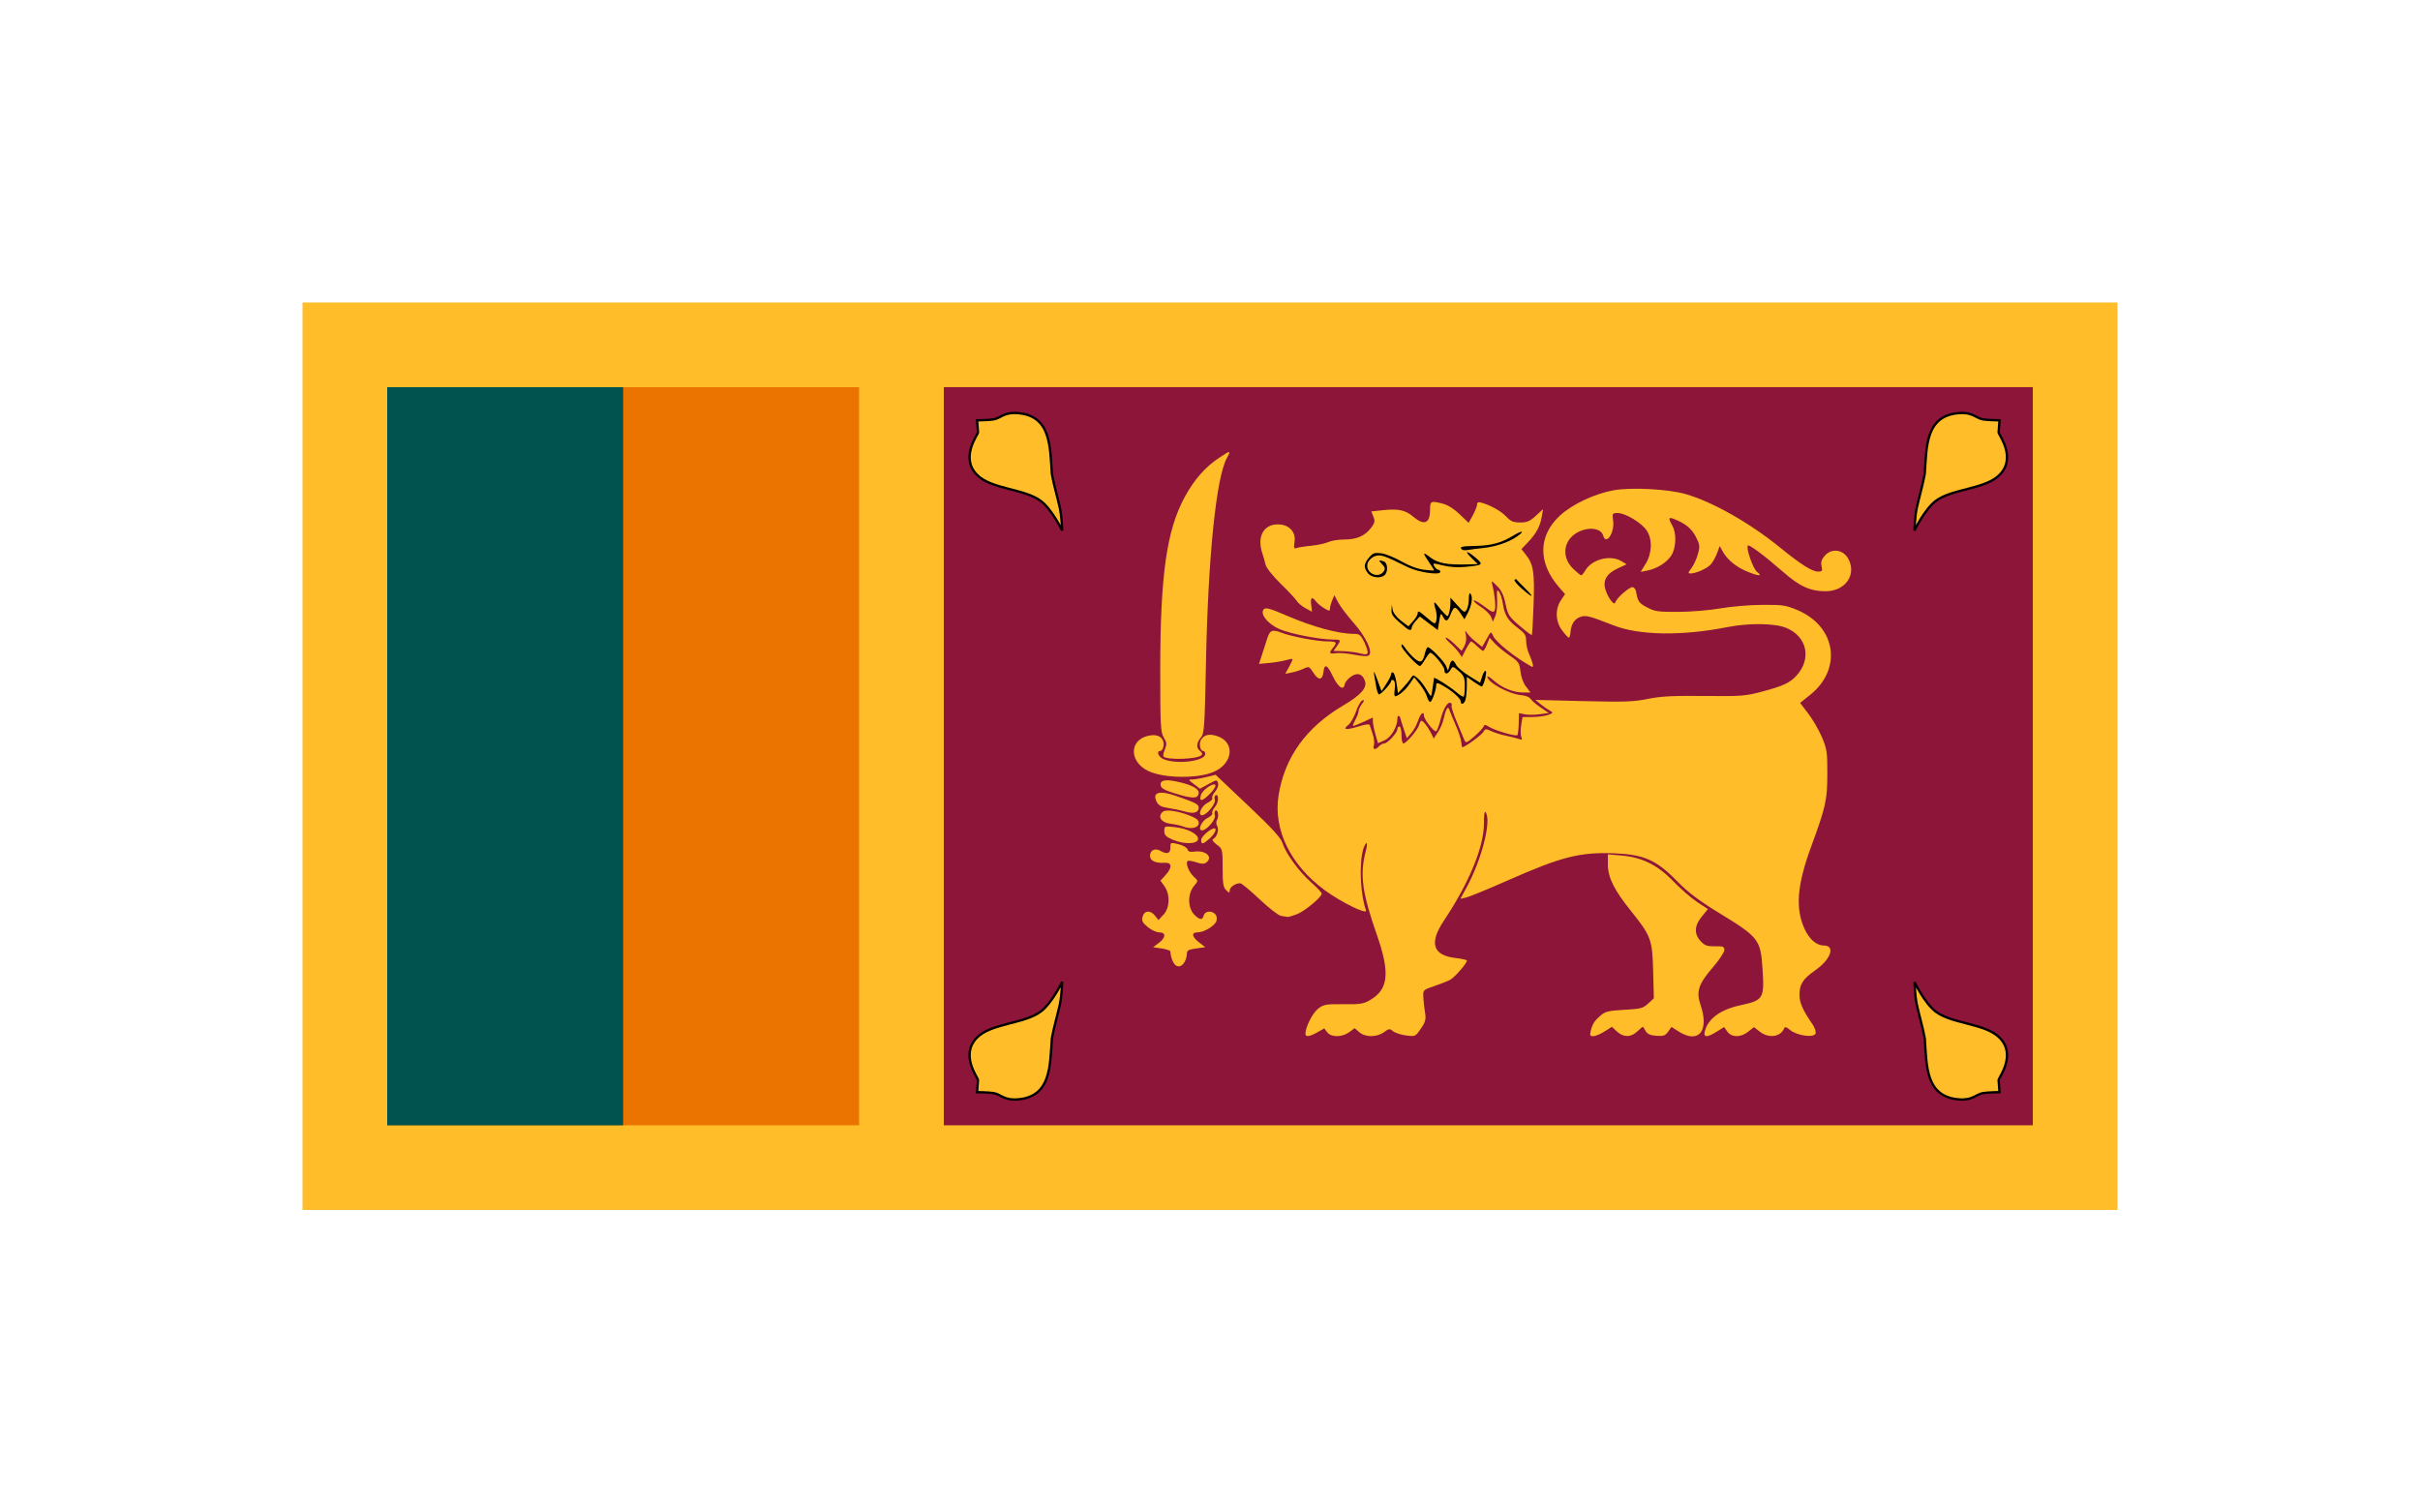 <svg width="32" height="20" viewBox="0 0 32 20" fill="none" xmlns="http://www.w3.org/2000/svg">
<g filter="url(#filter0_d_60_5116)">
<path d="M4 0H28V12H4V0Z" fill="#FFBE29"/>
<path d="M5.12 1.12H11.36V10.88H5.12V1.12Z" fill="#EB7400"/>
<path d="M5.12 1.12H8.24V10.88H5.12V1.12Z" fill="#00534E"/>
<path d="M12.48 1.119H26.88V10.88H12.48V1.119Z" fill="#8D153A"/>
<path d="M14.045 8.984C14.045 8.984 13.913 9.26 13.766 9.373C13.55 9.54 13.105 9.528 12.917 9.722C12.691 9.952 12.934 10.255 12.932 10.281L12.92 10.442C12.92 10.442 13.072 10.444 13.136 10.454C13.233 10.469 13.27 10.55 13.45 10.538C13.902 10.508 13.883 10.091 13.909 9.734C13.932 9.598 13.984 9.421 14.014 9.286C14.04 9.169 14.045 8.984 14.045 8.984L14.045 8.984Z" fill="#FFBE29" stroke="black" stroke-width="0.031"/>
<path d="M17.42 9.65L17.511 9.599L17.55 9.65C17.602 9.719 17.745 9.718 17.84 9.649L17.913 9.596L17.974 9.649C18.054 9.718 18.204 9.718 18.3 9.649C18.367 9.6 18.376 9.599 18.42 9.636C18.447 9.658 18.524 9.683 18.592 9.692C18.715 9.708 18.717 9.707 18.788 9.602C18.849 9.514 18.858 9.478 18.844 9.393C18.834 9.336 18.824 9.245 18.821 9.19C18.816 9.091 18.816 9.09 18.964 9.04C19.046 9.012 19.14 8.975 19.174 8.957C19.234 8.926 19.397 8.739 19.397 8.702C19.397 8.693 19.333 8.678 19.255 8.669C18.945 8.635 18.893 8.473 19.094 8.172C19.422 7.681 19.621 7.202 19.622 6.897C19.622 6.761 19.63 6.715 19.648 6.745C19.722 6.866 19.59 7.374 19.391 7.738L19.311 7.885L19.388 7.868C19.43 7.858 19.677 7.757 19.937 7.642C20.649 7.327 20.894 7.265 21.354 7.284C21.741 7.3 21.905 7.374 22.177 7.653C22.322 7.8 22.461 7.906 22.715 8.062C23.258 8.393 23.28 8.421 23.306 8.811C23.332 9.205 23.319 9.227 23.013 9.293C22.752 9.349 22.588 9.468 22.544 9.633C22.52 9.721 22.57 9.724 22.702 9.641L22.798 9.581L22.841 9.641C22.898 9.721 23.018 9.721 23.117 9.642L23.193 9.582L23.27 9.642C23.389 9.735 23.548 9.712 23.593 9.596C23.602 9.574 23.625 9.581 23.671 9.62C23.759 9.694 23.983 9.726 24.007 9.668C24.016 9.646 23.998 9.591 23.968 9.546C23.837 9.355 23.797 9.264 23.795 9.161C23.793 9.016 23.837 8.947 24.005 8.829C24.209 8.687 24.273 8.503 24.117 8.503C24.021 8.503 23.924 8.42 23.863 8.285C23.737 8.011 23.762 7.704 23.95 7.193C24.141 6.673 24.163 6.578 24.163 6.23C24.164 5.95 24.157 5.901 24.091 5.747C24.051 5.653 23.97 5.513 23.911 5.436L23.803 5.295L23.941 5.184C24.363 4.842 24.277 4.283 23.769 4.068C23.613 4.002 23.574 3.997 23.302 3.998C23.138 3.999 22.889 4.02 22.748 4.045C22.604 4.07 22.36 4.09 22.193 4.091C21.927 4.092 21.882 4.086 21.78 4.032C21.673 3.977 21.655 3.951 21.634 3.823C21.63 3.796 21.611 3.77 21.592 3.764C21.556 3.753 21.388 3.895 21.363 3.958C21.351 3.989 21.341 3.987 21.305 3.945C21.282 3.918 21.248 3.855 21.232 3.805C21.189 3.68 21.241 3.586 21.392 3.516L21.508 3.462L21.44 3.42C21.297 3.334 21.056 3.393 20.968 3.535C20.944 3.575 20.917 3.608 20.909 3.608C20.9 3.608 20.853 3.57 20.804 3.523C20.621 3.348 20.684 3.089 20.929 3.01C21.06 2.968 21.176 3 21.2 3.085C21.237 3.215 21.351 3.045 21.331 2.89C21.317 2.788 21.319 2.784 21.392 2.784C21.493 2.784 21.708 2.914 21.775 3.015C21.852 3.132 21.846 3.316 21.761 3.454L21.695 3.562L21.782 3.545C21.91 3.52 22.035 3.442 22.098 3.348C22.164 3.248 22.172 3.054 22.113 2.95C22.055 2.848 22.062 2.832 22.146 2.867C22.29 2.925 22.367 2.989 22.425 3.099C22.477 3.199 22.48 3.223 22.452 3.326C22.434 3.39 22.396 3.474 22.366 3.513C22.32 3.573 22.318 3.583 22.355 3.583C22.424 3.583 22.568 3.52 22.619 3.466C22.645 3.44 22.683 3.373 22.703 3.32L22.74 3.221L22.782 3.296C22.841 3.402 22.958 3.497 23.099 3.556C23.251 3.62 23.315 3.623 23.235 3.564C23.181 3.524 23.083 3.241 23.113 3.213C23.13 3.197 23.337 3.352 23.573 3.558C23.796 3.754 23.936 3.818 24.141 3.818C24.403 3.818 24.556 3.596 24.438 3.385C24.369 3.263 24.216 3.246 24.127 3.351C24.086 3.399 24.075 3.437 24.087 3.488C24.101 3.55 24.096 3.558 24.038 3.558C23.962 3.558 23.812 3.463 23.545 3.246C23.139 2.915 22.645 2.635 22.288 2.533C22.059 2.467 21.571 2.441 21.338 2.483C21.086 2.528 20.789 2.668 20.626 2.819C20.339 3.085 20.334 3.44 20.614 3.763L20.695 3.856L20.64 3.938C20.561 4.058 20.568 4.219 20.657 4.337C20.696 4.39 20.736 4.432 20.745 4.432C20.754 4.432 20.764 4.399 20.767 4.358C20.775 4.254 20.82 4.184 20.899 4.157C20.97 4.132 21.015 4.144 21.338 4.27C21.678 4.402 22.237 4.411 22.832 4.294C23.123 4.236 23.467 4.24 23.618 4.302C23.895 4.415 23.959 4.71 23.756 4.933C23.668 5.03 23.582 5.07 23.297 5.146C23.08 5.204 23.028 5.208 22.534 5.203C22.112 5.199 21.961 5.207 21.788 5.242C21.601 5.28 21.486 5.284 20.937 5.271L20.302 5.255L20.372 5.312C20.411 5.343 20.466 5.382 20.494 5.397C20.542 5.424 20.54 5.428 20.469 5.454C20.427 5.469 20.334 5.481 20.263 5.481H20.132L20.115 5.589C20.105 5.649 20.106 5.718 20.116 5.743C20.132 5.781 20.126 5.786 20.086 5.772C20.058 5.762 19.982 5.743 19.916 5.729C19.85 5.716 19.762 5.688 19.719 5.668C19.648 5.634 19.64 5.634 19.613 5.68C19.59 5.721 19.369 5.881 19.337 5.881C19.332 5.881 19.325 5.85 19.322 5.812C19.319 5.774 19.287 5.676 19.251 5.594C19.215 5.511 19.178 5.421 19.168 5.394C19.153 5.352 19.146 5.35 19.128 5.381C19.116 5.402 19.099 5.458 19.089 5.506C19.08 5.554 19.047 5.632 19.015 5.68L18.958 5.766L18.922 5.692C18.883 5.613 18.819 5.531 18.795 5.531C18.787 5.531 18.774 5.556 18.765 5.587C18.747 5.652 18.594 5.831 18.557 5.831C18.543 5.831 18.532 5.78 18.532 5.718C18.532 5.657 18.52 5.606 18.505 5.606C18.49 5.606 18.478 5.622 18.478 5.642C18.478 5.689 18.347 5.831 18.303 5.831C18.284 5.831 18.253 5.848 18.235 5.868C18.186 5.922 18.147 5.914 18.167 5.855C18.177 5.828 18.17 5.763 18.153 5.712C18.136 5.661 18.118 5.606 18.113 5.59C18.107 5.571 18.06 5.576 17.96 5.607C17.8 5.657 17.746 5.649 17.829 5.586C17.859 5.562 17.905 5.483 17.931 5.408C17.956 5.334 17.995 5.268 18.015 5.261C18.045 5.252 18.043 5.263 18.009 5.309C17.984 5.341 17.964 5.385 17.964 5.406C17.964 5.427 17.945 5.476 17.923 5.516C17.901 5.556 17.886 5.592 17.892 5.597C17.897 5.602 17.958 5.579 18.027 5.547L18.153 5.488L18.154 5.541C18.154 5.57 18.169 5.646 18.188 5.711L18.221 5.828L18.307 5.79C18.395 5.751 18.478 5.61 18.478 5.502C18.478 5.448 18.509 5.456 18.522 5.513C18.526 5.53 18.546 5.593 18.566 5.653L18.603 5.762L18.662 5.693C18.695 5.655 18.735 5.581 18.752 5.528C18.782 5.436 18.829 5.396 18.829 5.463C18.829 5.511 18.964 5.684 18.99 5.669C19.003 5.662 19.027 5.597 19.046 5.525C19.083 5.375 19.143 5.273 19.182 5.295C19.196 5.303 19.202 5.319 19.195 5.33C19.187 5.342 19.218 5.439 19.264 5.547C19.309 5.655 19.355 5.764 19.365 5.789C19.382 5.829 19.397 5.823 19.494 5.739C19.555 5.686 19.61 5.628 19.617 5.608C19.627 5.579 19.641 5.58 19.697 5.615C19.777 5.663 20.044 5.74 20.065 5.721C20.072 5.714 20.08 5.646 20.082 5.569L20.086 5.43L20.163 5.446C20.205 5.454 20.294 5.454 20.36 5.444L20.48 5.428L20.373 5.356C20.314 5.316 20.254 5.265 20.24 5.242C20.225 5.218 20.173 5.197 20.113 5.192C19.952 5.178 19.667 5.022 19.667 4.947C19.667 4.933 19.706 4.957 19.755 5.001C19.862 5.096 20.011 5.157 20.141 5.157H20.238L20.178 5.078C20.143 5.034 20.112 4.948 20.105 4.878C20.093 4.767 20.081 4.749 19.962 4.668C19.89 4.619 19.801 4.546 19.764 4.506L19.697 4.432L19.663 4.52C19.644 4.568 19.621 4.607 19.612 4.607C19.603 4.607 19.567 4.579 19.532 4.545C19.497 4.51 19.461 4.482 19.453 4.483C19.444 4.483 19.413 4.529 19.384 4.585L19.331 4.688L19.29 4.629C19.267 4.596 19.214 4.539 19.171 4.501C19.128 4.463 19.106 4.432 19.121 4.432C19.137 4.432 19.189 4.472 19.238 4.52L19.327 4.607L19.364 4.543C19.385 4.505 19.393 4.447 19.384 4.4C19.369 4.331 19.371 4.327 19.398 4.37C19.416 4.397 19.468 4.45 19.515 4.487L19.599 4.554L19.658 4.449C19.716 4.345 19.716 4.345 19.743 4.407C19.778 4.49 20.035 4.695 20.253 4.815C20.287 4.834 20.272 4.77 20.21 4.624C20.194 4.586 20.18 4.516 20.18 4.469C20.18 4.4 20.16 4.37 20.069 4.302C19.939 4.205 19.896 4.136 19.872 3.98C19.862 3.917 19.839 3.846 19.821 3.823C19.794 3.789 19.79 3.808 19.797 3.926C19.802 4.005 19.791 4.104 19.774 4.145L19.741 4.22L19.716 4.158C19.703 4.123 19.642 4.064 19.582 4.025C19.521 3.986 19.479 3.948 19.488 3.94C19.496 3.932 19.558 3.968 19.626 4.018C19.728 4.096 19.751 4.105 19.765 4.07C19.782 4.03 19.765 3.855 19.733 3.733C19.717 3.672 19.718 3.672 19.795 3.748C19.852 3.803 19.884 3.869 19.908 3.985C19.939 4.132 19.955 4.156 20.094 4.275C20.177 4.347 20.25 4.401 20.255 4.396C20.261 4.391 20.271 4.206 20.279 3.985C20.293 3.561 20.277 3.46 20.172 3.329L20.118 3.261L20.203 3.172C20.313 3.056 20.364 2.963 20.386 2.836L20.404 2.733L20.308 2.821C20.23 2.893 20.193 2.909 20.102 2.909C20.012 2.909 19.977 2.894 19.917 2.831C19.845 2.756 19.716 2.684 19.593 2.648C19.547 2.635 19.532 2.641 19.532 2.671C19.532 2.693 19.506 2.757 19.476 2.813L19.42 2.914L19.302 2.801C19.23 2.731 19.145 2.677 19.081 2.661C18.919 2.619 18.91 2.624 18.91 2.742C18.91 2.921 18.832 2.954 18.691 2.835C18.583 2.744 18.494 2.725 18.29 2.746L18.133 2.763L18.161 2.833C18.185 2.891 18.179 2.915 18.129 2.981C18.047 3.088 17.939 3.134 17.775 3.134C17.699 3.134 17.604 3.149 17.564 3.168C17.524 3.186 17.424 3.208 17.343 3.216C17.261 3.223 17.174 3.237 17.149 3.246C17.11 3.26 17.106 3.248 17.118 3.162C17.137 3.031 17.043 2.934 16.897 2.934C16.706 2.934 16.618 3.1 16.693 3.319C16.707 3.361 16.726 3.428 16.735 3.467C16.744 3.508 16.829 3.615 16.934 3.718C17.036 3.817 17.131 3.92 17.147 3.946C17.163 3.973 17.215 4.016 17.262 4.042L17.349 4.089L17.338 3.999C17.325 3.899 17.348 3.883 17.402 3.954C17.421 3.979 17.471 4.019 17.512 4.044C17.576 4.082 17.586 4.083 17.586 4.05C17.586 4.028 17.599 3.979 17.615 3.941L17.644 3.87L17.695 3.966C17.723 4.019 17.813 4.138 17.896 4.232C18.057 4.413 18.154 4.616 18.104 4.663C18.084 4.682 18.028 4.68 17.913 4.658C17.824 4.64 17.714 4.631 17.669 4.637C17.576 4.65 17.568 4.638 17.625 4.568C17.686 4.494 17.676 4.482 17.558 4.482C17.42 4.482 17.08 4.418 16.949 4.368C16.822 4.318 16.792 4.331 16.755 4.448C16.738 4.501 16.707 4.597 16.686 4.662L16.648 4.779L16.786 4.766C16.862 4.759 16.959 4.742 17.002 4.73C17.046 4.717 17.085 4.71 17.09 4.715C17.095 4.719 17.075 4.765 17.047 4.816L16.995 4.91L17.081 4.893C17.128 4.883 17.199 4.861 17.239 4.842C17.308 4.809 17.313 4.812 17.368 4.897C17.434 5.001 17.488 4.997 17.5 4.886C17.512 4.771 17.551 4.788 17.623 4.94C17.693 5.087 17.766 5.138 17.78 5.052C17.785 5.023 17.822 4.976 17.864 4.947C17.948 4.89 18.011 4.907 18.047 4.998C18.084 5.091 18.001 5.188 17.758 5.331C17.271 5.619 16.988 6.013 16.907 6.515C16.834 6.968 17.062 7.436 17.518 7.772C17.737 7.932 18.084 8.102 18.062 8.037C17.968 7.762 17.971 7.238 18.067 7.149C18.081 7.136 18.077 7.191 18.056 7.271C17.98 7.57 18.013 7.808 18.208 8.366C18.384 8.87 18.36 9.086 18.11 9.228C18.03 9.274 17.979 9.282 17.763 9.279C17.529 9.277 17.504 9.281 17.429 9.339C17.356 9.396 17.262 9.582 17.262 9.669C17.262 9.716 17.315 9.709 17.42 9.65L17.42 9.65Z" fill="#FFBE29"/>
<path d="M21.216 9.64L21.314 9.578L21.381 9.64C21.468 9.721 21.57 9.719 21.654 9.635C21.691 9.599 21.724 9.573 21.727 9.579C21.731 9.585 21.747 9.612 21.764 9.639C21.784 9.674 21.827 9.691 21.904 9.697C21.997 9.703 22.021 9.694 22.058 9.642L22.102 9.58L22.199 9.641C22.463 9.807 22.604 9.633 22.486 9.286C22.426 9.11 22.459 9.011 22.653 8.787C22.734 8.693 22.801 8.592 22.801 8.563C22.801 8.517 22.786 8.511 22.677 8.513C22.573 8.515 22.543 8.504 22.488 8.445C22.399 8.35 22.404 8.24 22.504 8.119L22.584 8.021L22.442 7.928C22.365 7.877 22.225 7.755 22.131 7.658C21.922 7.44 21.715 7.336 21.443 7.313L21.261 7.297L21.261 7.432C21.262 7.605 21.345 7.772 21.573 8.054C21.831 8.376 21.85 8.426 21.86 8.846L21.869 9.201L21.794 9.27C21.726 9.333 21.696 9.341 21.477 9.353C21.269 9.365 21.226 9.375 21.165 9.428C21.084 9.498 21.059 9.536 21.034 9.633C21.02 9.689 21.026 9.702 21.067 9.702C21.095 9.702 21.162 9.674 21.216 9.64L21.216 9.64Z" fill="#FFBE29"/>
<path d="M15.694 8.613C15.694 8.568 15.714 8.556 15.815 8.542L15.937 8.525L15.856 8.462C15.759 8.387 15.75 8.329 15.835 8.329C15.92 8.329 16.063 8.243 16.085 8.179C16.095 8.15 16.089 8.11 16.071 8.09C16.023 8.037 15.934 8.045 15.918 8.104C15.9 8.167 15.87 8.167 15.802 8.105C15.701 8.011 15.698 7.816 15.798 7.703C15.844 7.649 15.844 7.646 15.784 7.591C15.72 7.531 15.674 7.414 15.704 7.386C15.714 7.377 15.765 7.384 15.817 7.402C15.892 7.427 15.921 7.427 15.952 7.404C16.044 7.332 15.944 7.241 15.795 7.261C15.735 7.269 15.71 7.261 15.702 7.231C15.695 7.208 15.643 7.178 15.584 7.163C15.478 7.137 15.477 7.137 15.477 7.208C15.477 7.286 15.432 7.301 15.345 7.251C15.275 7.21 15.207 7.242 15.207 7.315C15.207 7.383 15.277 7.416 15.403 7.409C15.499 7.402 15.503 7.472 15.411 7.573L15.345 7.645L15.398 7.719C15.475 7.827 15.469 8.007 15.384 8.096L15.318 8.166L15.274 8.11C15.214 8.032 15.132 8.037 15.109 8.121C15.094 8.175 15.106 8.2 15.176 8.258C15.223 8.297 15.292 8.329 15.329 8.329C15.421 8.329 15.417 8.399 15.322 8.47L15.248 8.525L15.362 8.542C15.426 8.552 15.477 8.57 15.477 8.582C15.477 8.63 15.507 8.775 15.582 8.778C15.65 8.781 15.692 8.681 15.694 8.613Z" fill="#FFBE29"/>
<path d="M17.147 8.09C17.252 8.05 17.477 7.863 17.477 7.817C17.477 7.803 17.415 7.736 17.339 7.669C17.178 7.527 17.004 7.289 16.959 7.149C16.935 7.077 16.821 6.952 16.501 6.649L16.074 6.245L15.951 6.275C15.883 6.292 15.801 6.306 15.768 6.307C15.71 6.307 15.711 6.311 15.787 6.368L15.868 6.429L15.98 6.368C16.09 6.309 16.093 6.308 16.107 6.356C16.115 6.384 16.098 6.432 16.068 6.468C16.038 6.502 16.022 6.541 16.03 6.554C16.039 6.567 16.011 6.595 15.968 6.616C15.888 6.654 15.832 6.78 15.896 6.78C15.953 6.78 16.078 6.629 16.064 6.578C16.056 6.552 16.06 6.525 16.071 6.518C16.12 6.49 16.117 6.609 16.068 6.667C16.038 6.702 16.022 6.741 16.03 6.754C16.039 6.767 16.011 6.795 15.968 6.816C15.889 6.854 15.832 6.98 15.895 6.98C15.956 6.98 16.08 6.836 16.064 6.782C16.056 6.753 16.06 6.725 16.071 6.718C16.104 6.699 16.122 6.793 16.094 6.839C16.079 6.863 16.08 6.897 16.095 6.923C16.122 6.972 16.094 7.064 16.044 7.093C16.022 7.105 16.037 7.129 16.089 7.168C16.165 7.224 16.167 7.23 16.167 7.476C16.167 7.682 16.175 7.735 16.214 7.771C16.257 7.811 16.261 7.811 16.261 7.773C16.261 7.731 16.337 7.679 16.399 7.679C16.417 7.679 16.532 7.774 16.653 7.889C16.775 8.005 16.903 8.104 16.939 8.111C16.975 8.117 17.014 8.123 17.026 8.125C17.037 8.127 17.092 8.111 17.147 8.09L17.147 8.09Z" fill="#FFBE29"/>
<path d="M15.842 7.093C15.842 7.026 15.702 6.956 15.534 6.937C15.399 6.922 15.396 6.923 15.396 6.989C15.396 7.044 15.418 7.066 15.511 7.105C15.662 7.169 15.842 7.162 15.842 7.093L15.842 7.093Z" fill="#FFBE29"/>
<path d="M15.996 7.087C16.064 7.026 16.097 6.954 16.056 6.954C16.008 6.954 15.883 7.064 15.883 7.106C15.883 7.171 15.906 7.167 15.996 7.087V7.087Z" fill="#FFBE29"/>
<path d="M15.851 6.891C15.856 6.854 15.833 6.829 15.761 6.797C15.608 6.73 15.424 6.698 15.38 6.732C15.299 6.795 15.353 6.879 15.485 6.894C15.538 6.9 15.609 6.915 15.644 6.929C15.745 6.967 15.841 6.95 15.851 6.891Z" fill="#FFBE29"/>
<path d="M15.85 6.691C15.858 6.637 15.823 6.618 15.537 6.52C15.324 6.447 15.23 6.481 15.298 6.608C15.322 6.652 15.361 6.672 15.451 6.685C15.517 6.695 15.608 6.714 15.653 6.727C15.772 6.763 15.841 6.751 15.85 6.691L15.85 6.691Z" fill="#FFBE29"/>
<path d="M15.993 6.502C16.037 6.46 16.072 6.409 16.072 6.39C16.072 6.329 15.902 6.438 15.88 6.513C15.854 6.603 15.896 6.599 15.993 6.502L15.993 6.502Z" fill="#FFBE29"/>
<path d="M15.85 6.491C15.86 6.43 15.756 6.375 15.552 6.333C15.402 6.302 15.336 6.319 15.348 6.387C15.354 6.424 15.403 6.451 15.545 6.494C15.771 6.563 15.839 6.563 15.85 6.491L15.85 6.491Z" fill="#FFBE29"/>
<path d="M16.05 6.206C16.311 6.093 16.334 5.806 16.087 5.731C15.985 5.7 15.92 5.717 15.88 5.785C15.851 5.836 15.87 5.931 15.912 5.931C15.925 5.931 15.937 5.948 15.937 5.969C15.937 6.069 15.538 6.114 15.374 6.033C15.316 6.004 15.291 5.931 15.339 5.931C15.375 5.931 15.4 5.855 15.382 5.802C15.357 5.73 15.282 5.705 15.173 5.732C14.928 5.795 14.935 6.076 15.184 6.195C15.389 6.293 15.838 6.299 16.05 6.206L16.05 6.206Z" fill="#FFBE29"/>
<path d="M15.887 5.987C15.902 5.973 15.896 5.951 15.87 5.932C15.815 5.889 15.818 5.826 15.879 5.753C15.924 5.699 15.93 5.617 15.946 4.795C15.973 3.377 16.081 2.311 16.224 2.055C16.28 1.953 16.272 1.953 16.126 2.05C15.937 2.175 15.793 2.339 15.666 2.572C15.426 3.013 15.342 3.606 15.342 4.872C15.342 5.591 15.347 5.685 15.389 5.753C15.429 5.817 15.431 5.841 15.403 5.909C15.385 5.954 15.377 5.996 15.385 6.004C15.438 6.053 15.829 6.04 15.887 5.987V5.987Z" fill="#FFBE29"/>
<path d="M18.083 4.635C18.091 4.623 18.073 4.561 18.043 4.497C17.996 4.399 17.977 4.382 17.909 4.382C17.698 4.382 17.36 4.29 17.01 4.139C16.808 4.051 16.739 4.031 16.715 4.053C16.653 4.11 16.755 4.245 16.914 4.317C17.055 4.38 17.449 4.457 17.629 4.457C17.733 4.457 17.736 4.462 17.677 4.546L17.633 4.607L17.751 4.61C17.816 4.612 17.905 4.622 17.95 4.632C18.066 4.659 18.067 4.659 18.083 4.635L18.083 4.635Z" fill="#FFBE29"/>
<path d="M19.315 5.274C19.315 5.237 19.205 5.138 19.093 5.074C19.006 5.024 18.991 5.022 18.991 5.063C18.991 5.125 18.934 5.282 18.912 5.282C18.899 5.282 18.88 5.251 18.87 5.214C18.86 5.177 18.818 5.103 18.776 5.05L18.7 4.955L18.64 5.043C18.585 5.126 18.489 5.207 18.447 5.207C18.437 5.207 18.435 5.163 18.443 5.11C18.451 5.052 18.445 5.007 18.427 4.996C18.41 4.987 18.396 4.99 18.396 5.004C18.396 5.035 18.264 5.182 18.235 5.182C18.224 5.182 18.208 5.14 18.199 5.088C18.191 5.037 18.177 4.955 18.168 4.907C18.159 4.859 18.178 4.892 18.21 4.98L18.268 5.139L18.332 5.042C18.367 4.988 18.396 4.93 18.396 4.912C18.396 4.894 18.408 4.886 18.423 4.894C18.437 4.902 18.457 4.967 18.467 5.037L18.486 5.166L18.556 5.09C18.595 5.049 18.64 4.994 18.656 4.967C18.686 4.921 18.688 4.921 18.747 4.97C18.78 4.997 18.831 5.063 18.861 5.116C18.89 5.168 18.918 5.208 18.922 5.203C18.927 5.198 18.938 5.144 18.946 5.082C18.954 5.02 18.962 4.967 18.962 4.965C18.967 4.949 19.174 5.081 19.251 5.147C19.3 5.19 19.347 5.219 19.355 5.212C19.363 5.205 19.369 5.141 19.369 5.072C19.369 4.963 19.358 4.934 19.29 4.875C19.212 4.807 19.209 4.807 19.181 4.856C19.143 4.921 19.099 4.922 19.099 4.858C19.099 4.812 18.952 4.632 18.913 4.632C18.903 4.632 18.872 4.672 18.844 4.72C18.816 4.768 18.786 4.807 18.777 4.807C18.739 4.807 18.532 4.581 18.532 4.54C18.532 4.508 18.546 4.516 18.582 4.57C18.61 4.611 18.665 4.673 18.705 4.707C18.786 4.776 18.815 4.759 18.846 4.626C18.855 4.588 18.871 4.558 18.881 4.558C18.915 4.558 19.096 4.745 19.122 4.807L19.147 4.87L19.167 4.801C19.19 4.717 19.216 4.714 19.254 4.791C19.27 4.823 19.348 4.889 19.427 4.938L19.572 5.028L19.601 4.938C19.617 4.888 19.638 4.86 19.648 4.875C19.663 4.897 19.625 5.046 19.597 5.078C19.593 5.083 19.546 5.056 19.493 5.019L19.396 4.951L19.396 5.073C19.396 5.14 19.388 5.22 19.379 5.251C19.362 5.311 19.315 5.328 19.315 5.274L19.315 5.274Z" fill="black"/>
<path d="M18.594 4.304C18.422 4.164 18.396 4.132 18.4 4.066L18.404 3.995L18.415 4.063C18.422 4.103 18.468 4.163 18.525 4.207L18.624 4.282L18.685 4.214C18.718 4.176 18.746 4.131 18.746 4.114C18.748 4.069 18.756 4.073 18.872 4.171C18.976 4.259 18.977 4.259 18.993 4.203C19.001 4.171 18.998 4.112 18.986 4.07C18.952 3.957 18.959 3.94 19.01 4.008C19.035 4.042 19.076 4.09 19.101 4.115C19.144 4.158 19.146 4.158 19.162 4.103C19.172 4.071 19.179 4.013 19.179 3.974L19.18 3.903L19.273 4.006C19.36 4.102 19.368 4.106 19.395 4.06C19.41 4.033 19.423 3.968 19.423 3.916C19.424 3.848 19.431 3.831 19.449 3.857C19.478 3.9 19.458 4.017 19.403 4.117L19.364 4.189L19.313 4.111C19.247 4.011 19.226 4.013 19.183 4.12C19.144 4.222 19.118 4.23 19.079 4.151C19.054 4.101 19.049 4.107 19.031 4.213L19.012 4.331L18.893 4.242L18.775 4.152L18.721 4.211C18.692 4.243 18.668 4.284 18.667 4.301C18.666 4.338 18.638 4.34 18.594 4.304L18.594 4.304Z" fill="black"/>
<path d="M20.122 3.783C20.06 3.728 20.017 3.676 20.027 3.667C20.037 3.658 20.048 3.655 20.051 3.661C20.055 3.667 20.106 3.719 20.165 3.778C20.3 3.911 20.272 3.915 20.122 3.783V3.783Z" fill="black"/>
<path d="M18.087 3.578C18.03 3.503 18.034 3.454 18.103 3.372C18.153 3.313 18.176 3.305 18.264 3.316C18.32 3.323 18.44 3.372 18.532 3.424C18.637 3.484 18.746 3.524 18.831 3.534C18.904 3.543 18.964 3.546 18.964 3.541C18.964 3.537 18.933 3.488 18.896 3.434C18.808 3.305 18.811 3.291 18.91 3.368C19.013 3.448 19.135 3.471 19.408 3.463L19.541 3.459L19.464 3.384C19.356 3.28 19.389 3.271 19.509 3.372C19.621 3.467 19.614 3.473 19.378 3.496C19.277 3.506 19.17 3.499 19.08 3.477C18.946 3.444 18.941 3.444 18.966 3.488C18.981 3.513 19.004 3.534 19.019 3.534C19.033 3.534 19.045 3.547 19.045 3.562C19.045 3.611 18.755 3.568 18.617 3.5C18.3 3.344 18.261 3.33 18.185 3.353C18.143 3.366 18.102 3.404 18.087 3.442C18.039 3.568 18.222 3.666 18.298 3.554C18.32 3.522 18.314 3.5 18.276 3.461C18.223 3.407 18.228 3.399 18.299 3.424C18.35 3.442 18.357 3.56 18.31 3.604C18.256 3.654 18.133 3.639 18.087 3.578L18.087 3.578Z" fill="black"/>
<path d="M19.332 3.267C19.293 3.231 19.324 3.222 19.501 3.219C19.72 3.215 19.853 3.179 20.011 3.082C20.136 3.005 20.171 3.02 20.051 3.1C19.942 3.174 19.772 3.23 19.608 3.247C19.528 3.256 19.438 3.267 19.406 3.273C19.375 3.279 19.342 3.276 19.332 3.267L19.332 3.267Z" fill="black"/>
<path d="M25.316 8.987C25.316 8.987 25.448 9.263 25.594 9.375C25.811 9.542 26.255 9.53 26.443 9.724C26.669 9.953 26.426 10.256 26.428 10.282L26.44 10.442C26.44 10.442 26.288 10.444 26.224 10.454C26.127 10.47 26.09 10.55 25.91 10.538C25.459 10.508 25.477 10.092 25.452 9.736C25.429 9.6 25.377 9.424 25.347 9.288C25.321 9.172 25.316 8.987 25.316 8.987H25.316Z" fill="#FFBE29" stroke="black" stroke-width="0.031"/>
<path d="M25.315 3.015C25.315 3.015 25.447 2.739 25.594 2.626C25.81 2.46 26.255 2.472 26.443 2.277C26.669 2.048 26.426 1.744 26.428 1.718L26.44 1.558C26.44 1.558 26.288 1.556 26.224 1.546C26.127 1.53 26.09 1.45 25.91 1.462C25.458 1.492 25.477 1.909 25.451 2.265C25.428 2.401 25.376 2.578 25.346 2.714C25.32 2.83 25.315 3.015 25.315 3.015L25.315 3.015Z" fill="#FFBE29" stroke="black" stroke-width="0.031"/>
<path d="M14.045 3.015C14.045 3.015 13.913 2.739 13.766 2.627C13.55 2.46 13.105 2.472 12.917 2.277C12.691 2.048 12.934 1.744 12.932 1.718L12.92 1.558C12.92 1.558 13.072 1.556 13.136 1.546C13.233 1.53 13.27 1.45 13.45 1.462C13.902 1.492 13.883 1.909 13.909 2.266C13.932 2.401 13.984 2.578 14.014 2.714C14.04 2.83 14.045 3.015 14.045 3.015L14.045 3.015Z" fill="#FFBE29" stroke="black" stroke-width="0.031"/>
</g>
<defs>
<filter id="filter0_d_60_5116" x="0" y="0" width="32" height="20" filterUnits="userSpaceOnUse" color-interpolation-filters="sRGB">
<feFlood flood-opacity="0" result="BackgroundImageFix"/>
<feColorMatrix in="SourceAlpha" type="matrix" values="0 0 0 0 0 0 0 0 0 0 0 0 0 0 0 0 0 0 127 0" result="hardAlpha"/>
<feOffset dy="4"/>
<feGaussianBlur stdDeviation="2"/>
<feComposite in2="hardAlpha" operator="out"/>
<feColorMatrix type="matrix" values="0 0 0 0 0 0 0 0 0 0 0 0 0 0 0 0 0 0 0.25 0"/>
<feBlend mode="normal" in2="BackgroundImageFix" result="effect1_dropShadow_60_5116"/>
<feBlend mode="normal" in="SourceGraphic" in2="effect1_dropShadow_60_5116" result="shape"/>
</filter>
</defs>
</svg>
